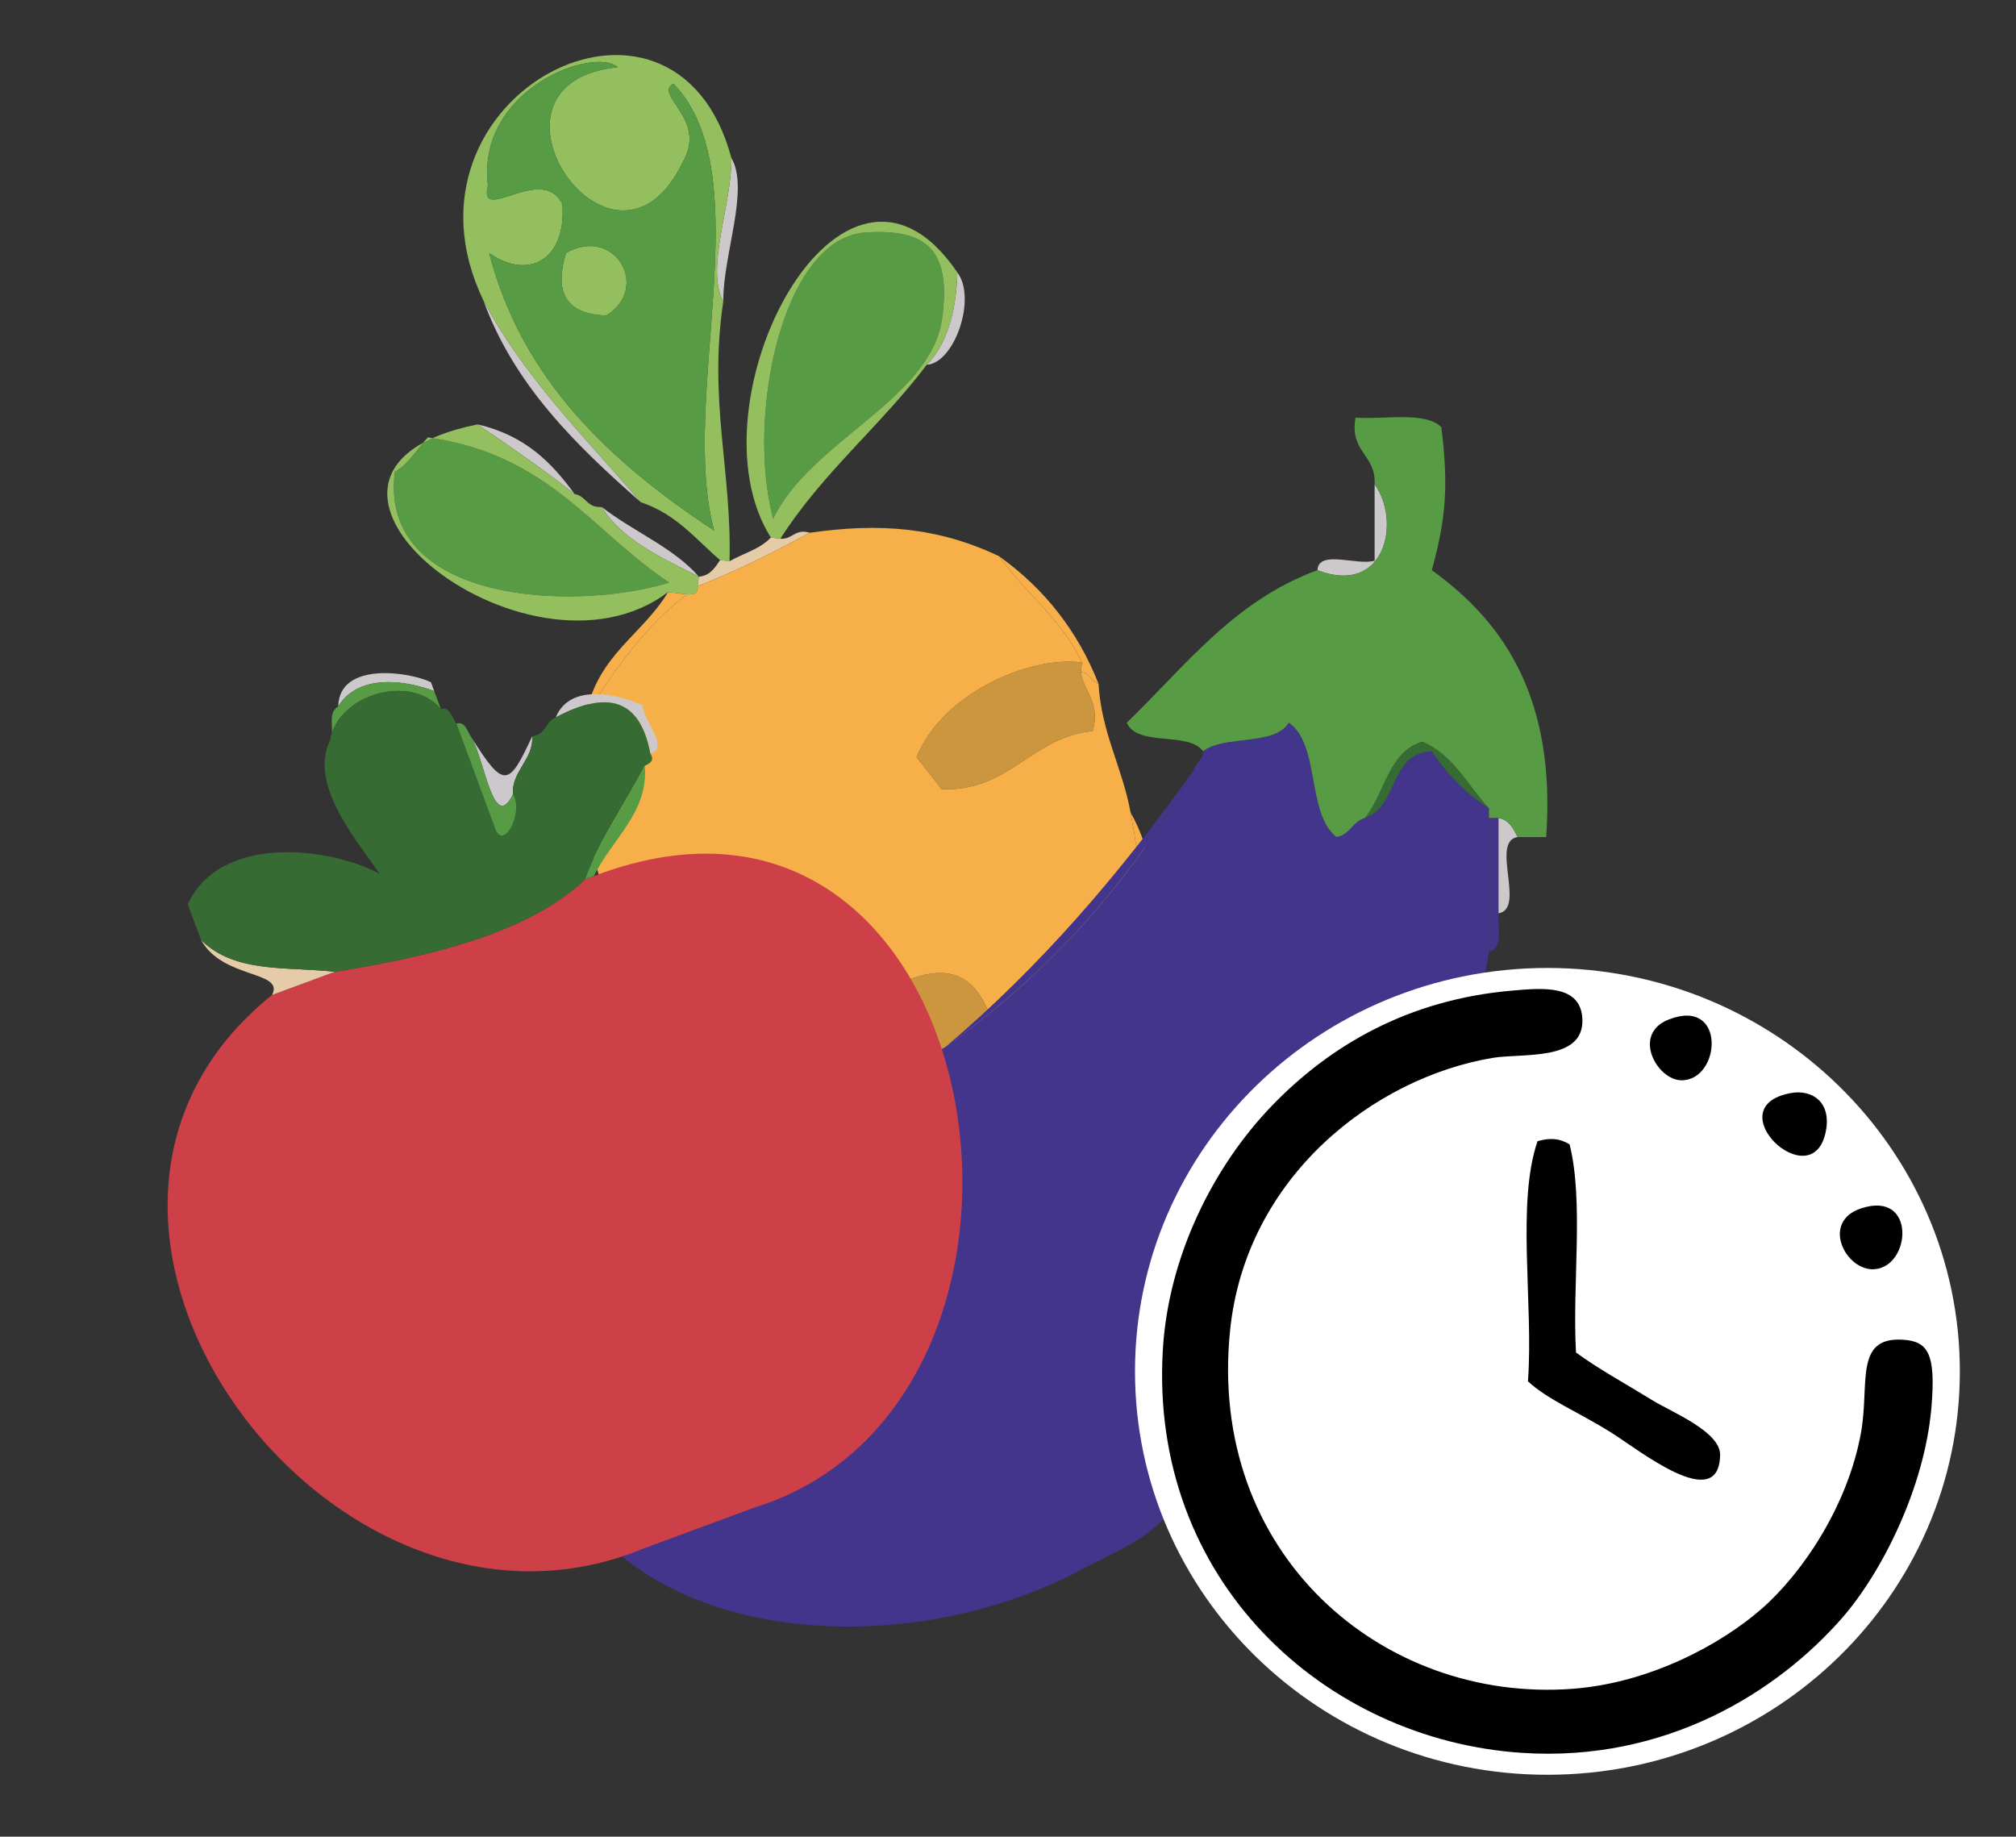 <?xml version="1.0" encoding="utf-8"?>
<!-- Generator: Adobe Illustrator 14.0.0, SVG Export Plug-In . SVG Version: 6.00 Build 43363)  -->
<!DOCTYPE svg PUBLIC "-//W3C//DTD SVG 1.1//EN" "http://www.w3.org/Graphics/SVG/1.1/DTD/svg11.dtd">
<svg version="1.1" xmlns="http://www.w3.org/2000/svg" xmlns:xlink="http://www.w3.org/1999/xlink" x="0px" y="0px" width="371px"
	 height="338px" viewBox="0 0 371 338" enable-background="new 0 0 371 338" xml:space="preserve">
<rect x="0" y="0" width="371" height="338" fill="#333333" stroke="none"/>
<g id="图层_2" display="none">
	
		<ellipse display="inline" fill-rule="evenodd" clip-rule="evenodd" fill="#B5B5B5" cx="126.25" cy="228.75" rx="155.25" ry="66.75"/>
	<g display="inline">
		<path fill-rule="evenodd" clip-rule="evenodd" fill="#FFFFFF" d="M28.1,308c25.982-8.534,24.37,27.32,27,53
			c3.03,29.579,5.388,56.101,9,89c1.529,13.924,6.714,37.066-3,40c-17.081,5.158-20.401-18.266-22-34
			c-3.463-34.078-6.159-65.617-10-101C27.603,341.216,21.313,313.093,28.1,308z"/>
		<path fill-rule="evenodd" clip-rule="evenodd" fill="#FFFFFF" d="M227.1,309c-1.016,48.915-8.668,100.963-14,152
			c-0.691,6.616-0.291,17.106-5,23c-4.41,5.519-13.84,9.359-20,4c-4.842-4.212-0.305-27.793,1-41c2.934-29.703,5.893-56.801,9-85
			C200.855,337.001,198.471,296.258,227.1,309z"/>
		<path fill-rule="evenodd" clip-rule="evenodd" fill="#FFFFFF" d="M137.1,323c3.611,42.534,2,93.667,2,143
			c0,15.426,2.213,35.353-12,36c-17.958,0.818-14-23.889-14-46c0.001-28.045,0-63.813,0-94c0.001-17.811-3.771-39.212,9-42
			C128.482,318.606,133.854,321.063,137.1,323z"/>
		<path fill-rule="evenodd" clip-rule="evenodd" d="M196.1,170c0.189-1.136,1.004-0.556,1,0c51.145,9.267,99.277,29.47,84,90
			c-2.594,10.274-11.84,14.098-15,24c-4.387,13.741-3.291,34.257-5,52c-3.389,35.161-7.32,67.915-11,103
			c-2.68,25.56-1.238,53.251-14,68c-35.639,41.184-167.5,41.972-211,8c-19.143-14.949-19.609-39.675-23-74
			c-3.594-36.386-7.008-68.639-11-105c-1.928-17.561-0.435-37.674-5-52c-2.853-8.953-12.423-14.376-15-25
			c-15.276-62.988,40.292-79.734,84-90c0.191,6.204-5.471,15.187-4,26c-16.962,6.903-56.718,12.587-57,36
			c-0.229,19.038,31.66,29.513,53,35c47.065,12.103,111.221,12.054,158,0c20.223-5.211,53-15.154,53-35
			c0-23.008-39.162-29.458-57-36C201.49,184.609,200.223,175.878,196.1,170z M29.1,355c3.841,35.383,6.537,66.922,10,101
			c1.599,15.734,4.919,39.158,22,34c9.714-2.934,4.529-26.076,3-40c-3.612-32.899-5.97-59.421-9-89c-2.63-25.68-1.018-61.534-27-53
			C21.313,313.093,27.603,341.216,29.1,355z M198.1,362c-3.107,28.199-6.066,55.297-9,85c-1.305,13.207-5.842,36.788-1,41
			c6.16,5.359,15.59,1.519,20-4c4.709-5.894,4.309-16.384,5-23c5.332-51.037,12.984-103.085,14-152
			C198.471,296.258,200.855,337.001,198.1,362z M122.099,320c-12.771,2.788-8.999,24.189-9,42c0,30.187,0.001,65.955,0,94
			c0,22.111-3.958,46.818,14,46c14.213-0.647,12-20.574,12-36c0-49.333,1.611-100.466-2-143
			C133.854,321.063,128.482,318.606,122.099,320z"/>
	</g>
	
		<ellipse display="inline" fill-rule="evenodd" clip-rule="evenodd" fill="#5B5B5B" cx="-600.896" cy="-141.181" rx="155.25" ry="66.75"/>
</g>
<g id="图层_1" display="none">
	<path display="inline" fill-rule="evenodd" clip-rule="evenodd" fill="#CDC8CC" d="M62.03,80.059
		c6.43,4.114,18.433,6.173,21.311,11.602C76.908,87.544,64.905,85.485,62.03,80.059z"/>
	<path display="inline" fill-rule="evenodd" clip-rule="evenodd" fill="#589B45" d="M110.18,118.254
		c-14.486-1.588-31.227,12.049-43.85,6.439c-11.081-4.922-11.324-10.536-5.641-18.599C69.003,94.293,98.276,105.465,110.18,118.254z
		"/>
	<path display="inline" fill-rule="evenodd" clip-rule="evenodd" fill="#94BF5F" d="M90.433,64.715
		c7.045,1.862,8.727,5.703,5.414,11.385C88.024,80.062,82.042,69.388,90.433,64.715z"/>
	<path display="inline" fill-rule="evenodd" clip-rule="evenodd" fill="#589B45" d="M128.661,109.004
		c-0.438-15.651-7.716-28.781,0.661-47.685c2.629-0.567,5.535-0.375,7.89-1.694C157.53,68.909,141.535,97.717,128.661,109.004z"/>
	<path display="inline" fill-rule="evenodd" clip-rule="evenodd" fill="#827552" d="M103.322,175.521
		c3.683-8.188,16.959-17.361,28.402-15.34c0.738,2.158,1.531,4.301,2.371,6.422c-5.626,10.031-15.589,8.314-21.866,16.58
		c-4.935-1.424-4.766-4.729-7.44-6.986C104.302,175.973,103.813,175.746,103.322,175.521z"/>
	<path display="inline" fill-rule="evenodd" clip-rule="evenodd" fill="#827552" d="M183.609,159.041
		c-11.091,5.112-20.059,15.969-32.685,16.919c-12.689-16.191,19.232-20.522,27.947-29.769
		C182.013,149.898,182.001,154.766,183.609,159.041z"/>
	<path display="inline" fill-rule="evenodd" clip-rule="evenodd" fill="#CD4048" d="M153.645,216.316
		c-1.133-2.018-3.038-3.744-6.652-4.847c0.203-1.293-0.44-2.269-2.256-2.817c4.781-4.619,9.822-8.551,16.343-8.458
		C172.085,205.893,161.015,216.418,153.645,216.316z"/>
	<path display="inline" fill-rule="evenodd" clip-rule="evenodd" fill="#E6CBA9" d="M169.206,228.819
		c5.373,2.479,10.751,4.96,16.123,7.437C182.154,237.739,170.138,232.197,169.206,228.819z"/>
	<path display="inline" fill-rule="evenodd" clip-rule="evenodd" fill="#CDC8CC" d="M58.323,122.781
		c6.192,3.591,11.514,4.826,16.012,3.83C71.64,130.462,60.292,127.89,58.323,122.781z"/>
	<path display="inline" fill-rule="evenodd" clip-rule="evenodd" fill="#E6CBA9" d="M104.903,179.805
		c-5.691-7.633-8.85-16.199-9.478-25.697c2.911,7.031,3.563,14.902,7.896,21.414c0.491,0.225,0.98,0.451,1.467,0.676
		C104.106,177.664,105.169,178.488,104.903,179.805z"/>
	<path display="inline" fill-rule="evenodd" clip-rule="evenodd" fill="#E6CBA9" d="M109.104,178.007
		c5.979,5.496,12.972,10.62,17.141,16.789C119.253,189.669,112.533,184.444,109.104,178.007z"/>
	<path display="inline" fill-rule="evenodd" clip-rule="evenodd" fill="#E6CBA9" d="M186.793,236.932
		c5.015-0.803,8.164-8.623,8.228-13.981c3.493,4.148-2.107,14.103-6.761,14.656C187.769,237.382,187.284,237.156,186.793,236.932z"
		/>
	<path display="inline" fill-rule="evenodd" clip-rule="evenodd" fill="#E6CBA9" d="M194.449,204.917
		c-4.088-12.685-5.035-26.529-8.473-39.45C191.366,177.672,192.555,191.422,194.449,204.917z"/>
	<path display="inline" fill-rule="evenodd" clip-rule="evenodd" fill="#E6CBA9" d="M198.127,181.91
		c-5.166-17.555-11.049-34.852-16.815-52.184C189.712,146.088,194.738,163.697,198.127,181.91z"/>
	<path display="inline" fill-rule="evenodd" clip-rule="evenodd" fill="#E6CBA9" d="M130.128,109.68
		c8.563,0.127,15.341-4.578,25.249-0.803c-9.333-0.017-18.446,0.566-26.602,3.732C129.228,111.631,129.677,110.656,130.128,109.68z"
		/>
	<path display="inline" fill-rule="evenodd" clip-rule="evenodd" fill="#CDC8CC" d="M124.371,87.475
		c-2.436-5.997-4.053-12.293-1.359-20.177C123.261,74.095,123.649,80.849,124.371,87.475z"/>
	<path display="inline" fill-rule="evenodd" clip-rule="evenodd" fill="#CDC8CC" d="M125.169,112.726
		c-1.93-6.184-0.637-13.554-1.359-20.179C126.751,98.356,125.784,105.604,125.169,112.726z"/>
	<path display="inline" fill-rule="evenodd" clip-rule="evenodd" fill="#CDC8CC" d="M119.64,97.735
		c-4.362-13.8-7.591-28.018-15.007-40.69C114.046,68.983,117.216,83.219,119.64,97.735z"/>
	<path display="inline" fill-rule="evenodd" clip-rule="evenodd" fill="#63855C" d="M62.03,80.059
		c-25.54-27.182,22.01-55.286,42.603-23.015c7.416,12.673,10.645,26.89,15.007,40.69c-1.477,6.221,0.437,11.189,1.247,16.57
		c-0.226,0.49-0.449,0.976-0.676,1.466c-13.189-7.707-21.15-17.338-36.87-24.11C80.463,86.232,68.46,84.173,62.03,80.059z
		 M59.091,55.597c16.267-21.108,34.866,20.818,7.783,17.807c-8.364-0.241-6.96-10.3-10.374-8.337
		c5.218,20.78,44.867,28.863,60.664,45.745c-0.575-21.278-4.664-41.262-19.858-57.145c0.533,7.792-5.635,11.88-13.529,6.204
		c-4.264-6.569,10.603-10.261,3.944-12.4C74.834,37.179,58.179,50.298,59.091,55.597z"/>
	<path display="inline" fill-rule="evenodd" clip-rule="evenodd" fill="#589B45" d="M87.721,47.471
		c6.659,2.139-8.208,5.831-3.944,12.4c7.894,5.677,14.062,1.588,13.529-6.204c15.194,15.883,19.283,35.867,19.858,57.145
		C101.368,93.93,61.718,85.847,56.5,65.067c3.414-1.963,2.009,8.096,10.374,8.337c27.083,3.011,8.484-38.915-7.783-17.807
		C58.179,50.298,74.834,37.179,87.721,47.471z M95.847,76.1c3.313-5.683,1.631-9.523-5.414-11.385
		C82.042,69.388,88.024,80.062,95.847,76.1z"/>
	<path display="inline" fill-rule="evenodd" clip-rule="evenodd" fill="#94BF5F" d="M58.323,122.781
		c-14.192-31.804,43.107-27.347,54.787-3.176c-0.226,0.487-0.45,0.976-0.677,1.467c-13.314,0.182-25.155,4.35-38.098,5.539
		C69.837,127.607,64.516,126.372,58.323,122.781z M60.689,106.095c-5.683,8.063-5.44,13.677,5.641,18.599
		c12.624,5.609,29.364-8.027,43.85-6.439C98.276,105.465,69.003,94.293,60.689,106.095z"/>
	<path display="inline" fill-rule="evenodd" clip-rule="evenodd" fill="#94BF5F" d="M123.011,67.298
		c27.848-29.679,35.272,31.511,7.117,42.382c-0.451,0.976-0.9,1.951-1.353,2.93c-0.496,0.857-1.021,1.635-2.142,0.791
		c-0.489-0.228-0.976-0.45-1.465-0.675c0.614-7.122,1.582-14.37-1.359-20.179c1.504-2.18-0.225-3.161,0.561-5.072
		C123.649,80.849,123.261,74.095,123.011,67.298z M137.211,59.625c-2.354,1.319-5.261,1.127-7.89,1.694
		c-8.377,18.904-1.099,32.033-0.661,47.685C141.535,97.717,157.53,68.909,137.211,59.625z"/>
	<path display="inline" fill-rule="evenodd" clip-rule="evenodd" fill="#E6CBA9" d="M108.943,124.792
		c0.676-2.555,2.546-1.885,3.49-3.721c0.227-0.491,0.451-0.979,0.677-1.467c2.642-0.525,4.729-2.558,7.102-3.834
		c0.227-0.49,0.45-0.976,0.676-1.466c1.602-0.047,3.214-0.081,4.282-1.579c0.489,0.225,0.976,0.447,1.465,0.675
		C120.93,117.723,114.953,121.302,108.943,124.792z"/>
	<path display="inline" fill-rule="evenodd" clip-rule="evenodd" fill="#AF987B" d="M95.425,154.107
		c1.302-11.53,5.964-20.323,13.518-29.315c6.01-3.49,11.987-7.069,17.691-11.392c1.121,0.844,1.646,0.066,2.142-0.791
		c8.155-3.166,17.269-3.749,26.602-3.732c14.694,4.723,18.497,13.455,25.935,20.849c5.766,17.332,11.649,34.629,16.815,52.184
		c-0.225,0.488-0.453,0.979-0.678,1.469c3.438,12.922,4.385,26.766,8.473,39.451c-2.09,6.854,0.982,11.801,0.572,18.033
		c-0.064,5.357-3.213,13.178-8.229,13.98c-0.486-0.225-0.975-0.451-1.463-0.676c-5.373-2.477-10.75-4.957-16.124-7.436
		c-3.318-4.855-13.131-7.318-15.562-12.504c7.37,0.102,18.44-10.424,7.435-16.121c-6.521-0.094-11.562,3.838-16.343,8.457
		c1.815,0.549,2.459,1.525,2.256,2.818c-8.394-5.012-11.843-11.85-20.747-16.674c-4.169-6.17-11.162-11.293-17.141-16.789
		c-5.737-5.186-8.877-11.326-15.675-16.115c0.267-1.316-0.797-2.141-0.114-3.607c2.675,2.258,2.506,5.563,7.44,6.986
		c6.277-8.266,16.24-6.549,21.866-16.58c-0.84-2.121-1.633-4.264-2.371-6.422c-11.443-2.021-24.72,7.152-28.402,15.34
		C98.988,169.01,98.336,161.139,95.425,154.107z M190.345,164.104c-8.715,9.246-40.637,13.578-27.947,29.77
		c12.626-0.951,21.594-11.807,32.684-16.92C193.475,172.678,193.486,167.811,190.345,164.104z"/>
	<path display="inline" fill-rule="evenodd" clip-rule="evenodd" fill="#969696" d="M220.805,134.197
		c3.634-2.817,12.087-0.822,14.526-4.841c5.372,3.771,2.95,15.341,8.071,19.367c2.304-0.387,2.722-2.661,4.838-3.23
		c5.629-1.899,4.1-10.961,11.302-11.296c2.543,3.906,5.771,7.137,9.685,9.686c0,0.54,0,1.077,0,1.61c0,7.532,0,15.064,0,22.597
		c-4.745,29.686-17.918,50.949-30.669,72.629c-7.667,6.324-14.658,13.32-20.98,20.98c-0.54,0-1.074,0-1.613,0
		c-4.795,4.348-12.159,6.135-16.139,11.305c-34.521,17.9-83.875,10.514-90.386-24.215c-8.801-46.955,39.124-47.463,67.786-64.557
		c17.24-12.354,31.374-27.813,41.968-46.805C219.497,136.12,220.811,135.82,220.805,134.197z"/>
	<path display="inline" fill-rule="evenodd" clip-rule="evenodd" fill="#969696" d="M269.227,145.493c0.537,0,1.074,0,1.611,0
		c0,5.384,0,10.763,0,16.14c-0.133,2.555,0.779,6.154-1.611,6.457C269.227,160.557,269.227,153.025,269.227,145.493z"/>
	<path display="inline" fill-rule="evenodd" clip-rule="evenodd" fill="#969696" d="M270.838,145.493
		c1.813,0.341,2.515,1.793,3.23,3.23c-4.662,0.716,1.432,12.195-3.23,12.91C270.838,156.256,270.838,150.876,270.838,145.493z"/>
	<path display="inline" fill-rule="evenodd" clip-rule="evenodd" fill="#CDC8CC" d="M249.856,89.005
		c4.529,6.215,1.805,18.969-9.682,14.528c0.202-3.567,6.848-0.689,9.682-1.616C249.856,97.616,249.856,93.309,249.856,89.005z"/>
	<path display="inline" fill-rule="evenodd" clip-rule="evenodd" fill="#969696" d="M193.744,266.264
		c5.779-7.131,12.234-13.585,19.364-19.364C207.329,254.029,200.872,260.484,193.744,266.264z"/>
	<path display="inline" fill-rule="evenodd" clip-rule="evenodd" fill="#63855C" d="M249.856,89.005
		c0.266-5.11-4.289-5.398-3.227-11.296c5.052,0.329,11.847-1.089,14.525,1.61c1.189,9.639,0.872,15.269-1.613,24.214
		c12.514,9.004,21.007,22.032,19.367,45.189c-1.61,0-3.228,0-4.841,0c-0.716-1.438-1.418-2.89-3.23-3.23c-0.537,0-1.074,0-1.611,0
		c0-0.533,0-1.07,0-1.61c-3.654-3.88-6.007-9.062-11.301-11.302c-5.763,1.772-6.308,8.762-9.686,12.912
		c-2.116,0.569-2.534,2.844-4.838,3.23c-5.121-4.026-2.699-15.597-8.071-19.367c-2.439,4.019-10.893,2.023-14.526,4.841
		c-2.488-3.429-11.151-0.684-12.913-4.841c9.861-9.509,18.101-20.635,32.283-25.822C251.661,107.974,254.386,95.22,249.856,89.005z"
		/>
	<path display="inline" fill-rule="evenodd" clip-rule="evenodd" fill="#366B34" d="M248.24,145.493
		c3.378-4.15,3.923-11.14,9.686-12.912c5.294,2.24,7.646,7.422,11.301,11.302c-3.914-2.549-7.142-5.779-9.685-9.686
		C252.34,134.532,253.869,143.593,248.24,145.493z"/>
	<path display="inline" fill-rule="evenodd" clip-rule="evenodd" fill="#969696" d="M192.128,266.264
		c6.322-7.661,13.313-14.656,20.98-20.981c0,0.537,0,1.077,0,1.617c-7.13,5.779-13.585,12.233-19.364,19.364
		C193.205,266.264,192.665,266.264,192.128,266.264z"/>
	<path display="inline" fill-rule="evenodd" clip-rule="evenodd" fill="#969696" d="M174.376,277.568
		c3.979-5.171,11.344-6.957,16.139-11.305C187.116,272.011,180.258,274.303,174.376,277.568z"/>
	<path display="inline" fill-rule="evenodd" clip-rule="evenodd" fill="#B597B1" d="M177.226,184.232
		c16.021-13.576,29.693-29.486,41.968-46.805C208.6,156.42,194.466,171.879,177.226,184.232z"/>
	<path display="inline" fill-rule="evenodd" clip-rule="evenodd" fill="#8D2D38" d="M17.26,184.332
		c3.532-1.305,7.063-2.606,10.598-3.911c13.7-2.212,32.317-5.973,42.391-15.664c0.507-0.188,1.01-0.372,1.517-0.56
		c67.631-25.84,85.532,88.354,27.432,106.864c-6.559,2.426-13.119,4.851-19.682,7.272C26.5,299.471-29.973,222.209,17.26,184.332z"
		/>
	<path display="inline" fill-rule="evenodd" clip-rule="evenodd" fill="#B597B1" d="M119.657,266.751
		c-2.175,3.664-15.649,8.644-19.682,7.272C106.538,271.602,113.099,269.177,119.657,266.751z"/>
	<path display="inline" fill-rule="evenodd" clip-rule="evenodd" fill="#E6CBA9" d="M25.676,170.709
		c5.738,5.728,14.691,4.478,22.643,5.401c-3.535,1.305-7.065,2.606-10.598,3.911C39.818,175.859,29.388,177.406,25.676,170.709z"/>
	<path display="inline" fill-rule="evenodd" clip-rule="evenodd" fill="#CDC8CC" d="M113.241,157.064
		c-1.813-9.707-7.706-10.543-16.022-6.121c2.573-6.296,11.598-3.52,14.741-2.007C111.944,151.446,116.622,156.107,113.241,157.064z"
		/>
	<path display="inline" fill-rule="evenodd" clip-rule="evenodd" fill="#CDC8CC" d="M71.554,136.55
		c5.478,8.732,6.28,8.106,10.206-0.326c0.274,3.897-3.535,5.912-3.258,9.813C75.271,152.73,73.713,140.387,71.554,136.55z"/>
	<path display="inline" fill-rule="evenodd" clip-rule="evenodd" fill="#CDC8CC" d="M44.713,132.896
		c-4.102-1.616-12.641-3.302-16.258,2.563c0.147-7.649,12.136-5.831,15.698-4.076C44.34,131.889,44.526,132.394,44.713,132.896z"/>
	<path display="inline" fill-rule="evenodd" clip-rule="evenodd" fill="#589B45" d="M28.456,135.459
		c3.617-5.865,12.156-4.18,16.258-2.563c0.374,1.011,0.747,2.024,1.117,3.028c-5.034-6.013-17.312-2.604-18.725,5.199
		C27.953,139.417,26.472,136.637,28.456,135.459z"/>
	<path display="inline" fill-rule="evenodd" clip-rule="evenodd" fill="#366B34" d="M58.042,150.347
		c-0.277-3.9,3.532-5.915,3.258-9.813c2.603-0.479,2.077-2.39,3.985-3.192c8.316-4.423,14.21-3.586,16.022,6.12
		c0.758,1.191-0.062,1.647-0.952,2.075c-3.285,6.44-7.645,12.393-10.106,19.22c-10.073,9.691-28.69,13.452-42.391,15.664
		c-7.952-0.924-16.905,0.326-22.643-5.401c-0.746-2.023-1.491-4.036-2.237-6.06c5.477-11.821,23.742-9.777,32.515-5.13
		c-4.177-5.961-12.072-15.271-8.387-22.707c1.413-7.803,13.69-11.212,18.725-5.199c1.488-0.502,1.861,1.418,2.633,2.472
		c2.239,6.056,4.475,12.109,6.71,18.166C56.827,159.59,59.847,153.028,58.042,150.347z"/>
	<path display="inline" fill-rule="evenodd" clip-rule="evenodd" fill="#589B45" d="M102.182,178.359
		c2.462-6.828,6.821-12.779,10.106-19.221c0.716,7.869-5.644,12.482-8.59,18.66C103.192,177.986,102.689,178.172,102.182,178.359z"
		/>
	<path display="inline" fill-rule="evenodd" clip-rule="evenodd" fill="#589B45" d="M71.554,136.55
		c2.159,3.837,3.717,16.181,6.948,9.486c1.806,2.682-1.215,9.243-2.868,6.215c-2.235-6.057-4.471-12.11-6.71-18.166
		C70.414,133.582,70.784,135.502,71.554,136.55z"/>
	<path display="inline" fill-rule="evenodd" clip-rule="evenodd" fill="#CDC8CC" d="M-665.115-289.872
		c6.43,4.114,18.433,6.173,21.311,11.602C-650.237-282.387-662.24-284.446-665.115-289.872z"/>
	<path display="inline" fill-rule="evenodd" clip-rule="evenodd" fill="#589B45" d="M-616.965-251.677
		c-14.486-1.588-31.227,12.049-43.85,6.439c-11.081-4.922-11.324-10.536-5.641-18.599
		C-658.143-275.638-628.87-264.466-616.965-251.677z"/>
	<path display="inline" fill-rule="evenodd" clip-rule="evenodd" fill="#94BF5F" d="M-636.712-305.216
		c7.045,1.862,8.727,5.703,5.414,11.385C-639.122-289.869-645.103-300.543-636.712-305.216z"/>
	<path display="inline" fill-rule="evenodd" clip-rule="evenodd" fill="#589B45" d="M-598.485-260.927
		c-0.438-15.651-7.716-28.781,0.661-47.685c2.629-0.567,5.535-0.375,7.89-1.694C-569.616-301.022-585.611-272.214-598.485-260.927z"
		/>
	<path display="inline" fill-rule="evenodd" clip-rule="evenodd" fill="#827552" d="M-623.824-194.41
		c3.683-8.188,16.959-17.361,28.402-15.34c0.738,2.158,1.531,4.301,2.371,6.422c-5.626,10.031-15.589,8.314-21.866,16.58
		c-4.935-1.424-4.766-4.729-7.44-6.986C-622.843-193.958-623.333-194.185-623.824-194.41z"/>
	<path display="inline" fill-rule="evenodd" clip-rule="evenodd" fill="#827552" d="M-543.536-210.89
		c-11.091,5.112-20.059,15.969-32.685,16.919c-12.689-16.191,19.232-20.522,27.947-29.769
		C-545.133-220.033-545.145-215.166-543.536-210.89z"/>
	<path display="inline" fill-rule="evenodd" clip-rule="evenodd" fill="#CD4048" d="M-573.501-153.615
		c-1.133-2.018-3.038-3.744-6.652-4.847c0.203-1.293-0.44-2.269-2.256-2.817c4.781-4.619,9.822-8.551,16.343-8.458
		C-555.061-164.039-566.131-153.513-573.501-153.615z"/>
	<path display="inline" fill-rule="evenodd" clip-rule="evenodd" fill="#E6CBA9" d="M-557.939-141.112
		c5.373,2.479,10.751,4.96,16.123,7.437C-544.991-132.192-557.008-137.734-557.939-141.112z"/>
	<path display="inline" fill-rule="evenodd" clip-rule="evenodd" fill="#CDC8CC" d="M-668.822-247.15
		c6.192,3.591,11.514,4.826,16.012,3.83C-655.505-239.469-666.853-242.041-668.822-247.15z"/>
	<path display="inline" fill-rule="evenodd" clip-rule="evenodd" fill="#E6CBA9" d="M-622.243-190.126
		c-5.691-7.633-8.85-16.199-9.478-25.697c2.911,7.031,3.563,14.902,7.896,21.414c0.491,0.225,0.98,0.451,1.467,0.676
		C-623.04-192.267-621.976-191.443-622.243-190.126z"/>
	<path display="inline" fill-rule="evenodd" clip-rule="evenodd" fill="#E6CBA9" d="M-618.041-191.924
		c5.979,5.496,12.972,10.62,17.141,16.789C-607.893-180.262-614.612-185.487-618.041-191.924z"/>
	<path display="inline" fill-rule="evenodd" clip-rule="evenodd" fill="#E6CBA9" d="M-540.353-133
		c5.015-0.803,8.164-8.623,8.228-13.981c3.493,4.148-2.107,14.103-6.761,14.656C-539.377-132.549-539.861-132.775-540.353-133z"/>
	<path display="inline" fill-rule="evenodd" clip-rule="evenodd" fill="#E6CBA9" d="M-532.696-165.014
		c-4.088-12.685-5.035-26.529-8.473-39.45C-535.779-192.259-534.591-178.509-532.696-165.014z"/>
	<path display="inline" fill-rule="evenodd" clip-rule="evenodd" fill="#E6CBA9" d="M-529.019-188.021
		c-5.166-17.555-11.049-34.852-16.815-52.184C-537.433-223.843-532.407-206.234-529.019-188.021z"/>
	<path display="inline" fill-rule="evenodd" clip-rule="evenodd" fill="#E6CBA9" d="M-597.017-260.251
		c8.563,0.127,15.341-4.578,25.249-0.803c-9.333-0.017-18.446,0.566-26.602,3.732C-597.917-258.3-597.468-259.275-597.017-260.251z"
		/>
	<path display="inline" fill-rule="evenodd" clip-rule="evenodd" fill="#CDC8CC" d="M-602.775-282.456
		c-2.436-5.997-4.053-12.293-1.359-20.177C-603.884-295.836-603.497-289.083-602.775-282.456z"/>
	<path display="inline" fill-rule="evenodd" clip-rule="evenodd" fill="#CDC8CC" d="M-601.976-257.205
		c-1.93-6.184-0.637-13.554-1.359-20.179C-600.394-271.575-601.362-264.327-601.976-257.205z"/>
	<path display="inline" fill-rule="evenodd" clip-rule="evenodd" fill="#CDC8CC" d="M-607.505-272.196
		c-4.362-13.8-7.591-28.018-15.007-40.69C-613.099-300.948-609.929-286.712-607.505-272.196z"/>
	<path display="inline" fill-rule="evenodd" clip-rule="evenodd" fill="#63855C" d="M-665.115-289.872
		c-25.54-27.182,22.01-55.286,42.603-23.015c7.416,12.673,10.645,26.89,15.007,40.69c-1.477,6.221,0.437,11.189,1.247,16.57
		c-0.226,0.49-0.449,0.976-0.676,1.466c-13.189-7.707-21.15-17.338-36.87-24.11C-646.682-283.699-658.685-285.758-665.115-289.872z
		 M-668.054-314.334c16.267-21.108,34.866,20.818,7.783,17.807c-8.364-0.241-6.96-10.3-10.374-8.337
		c5.218,20.78,44.867,28.863,60.664,45.745c-0.575-21.278-4.664-41.262-19.858-57.145c0.533,7.792-5.635,11.88-13.529,6.204
		c-4.264-6.569,10.603-10.261,3.944-12.4C-652.311-332.752-668.966-319.633-668.054-314.334z"/>
	<path display="inline" fill-rule="evenodd" clip-rule="evenodd" fill="#589B45" d="M-639.424-322.46
		c6.659,2.139-8.208,5.831-3.944,12.4c7.894,5.677,14.062,1.588,13.529-6.204c15.194,15.883,19.283,35.867,19.858,57.145
		c-15.797-16.882-55.446-24.965-60.664-45.745c3.414-1.963,2.009,8.096,10.374,8.337c27.083,3.011,8.484-38.915-7.783-17.807
		C-668.966-319.633-652.311-332.752-639.424-322.46z M-631.298-293.831c3.313-5.683,1.631-9.523-5.414-11.385
		C-645.103-300.543-639.122-289.869-631.298-293.831z"/>
	<path display="inline" fill-rule="evenodd" clip-rule="evenodd" fill="#94BF5F" d="M-668.822-247.15
		c-14.192-31.804,43.107-27.347,54.787-3.176c-0.226,0.487-0.45,0.976-0.677,1.467c-13.314,0.182-25.155,4.35-38.098,5.539
		C-657.308-242.324-662.63-243.56-668.822-247.15z M-666.457-263.836c-5.683,8.063-5.44,13.677,5.641,18.599
		c12.624,5.609,29.364-8.027,43.85-6.439C-628.87-264.466-658.143-275.638-666.457-263.836z"/>
	<path display="inline" fill-rule="evenodd" clip-rule="evenodd" fill="#94BF5F" d="M-604.134-302.633
		c27.848-29.679,35.272,31.511,7.117,42.382c-0.451,0.976-0.9,1.951-1.353,2.93c-0.496,0.857-1.021,1.635-2.142,0.791
		c-0.489-0.228-0.976-0.45-1.465-0.675c0.614-7.122,1.582-14.37-1.359-20.179c1.504-2.18-0.225-3.161,0.561-5.072
		C-603.497-289.083-603.884-295.836-604.134-302.633z M-589.934-310.306c-2.354,1.319-5.261,1.127-7.89,1.694
		c-8.377,18.904-1.099,32.033-0.661,47.685C-585.611-272.214-569.616-301.022-589.934-310.306z"/>
	<path display="inline" fill-rule="evenodd" clip-rule="evenodd" fill="#E6CBA9" d="M-618.203-245.139
		c0.676-2.555,2.546-1.885,3.49-3.721c0.227-0.491,0.451-0.979,0.677-1.467c2.642-0.525,4.729-2.558,7.102-3.834
		c0.227-0.49,0.45-0.976,0.676-1.466c1.602-0.047,3.214-0.081,4.282-1.579c0.489,0.225,0.976,0.447,1.465,0.675
		C-606.215-252.208-612.193-248.629-618.203-245.139z"/>
	<path display="inline" fill-rule="evenodd" clip-rule="evenodd" fill="#AF987B" d="M-631.72-215.824
		c1.302-11.53,5.964-20.323,13.518-29.315c6.01-3.49,11.987-7.069,17.691-11.392c1.121,0.844,1.646,0.066,2.142-0.791
		c8.155-3.166,17.269-3.749,26.602-3.732c14.694,4.723,18.497,13.455,25.935,20.849c5.766,17.332,11.649,34.629,16.815,52.184
		c-0.225,0.488-0.453,0.979-0.678,1.469c3.438,12.922,4.385,26.766,8.473,39.451c-2.09,6.854,0.982,11.801,0.572,18.033
		c-0.064,5.357-3.213,13.178-8.229,13.98c-0.486-0.225-0.975-0.451-1.463-0.676c-5.373-2.477-10.75-4.957-16.124-7.436
		c-3.318-4.855-13.131-7.318-15.562-12.504c7.37,0.102,18.44-10.424,7.435-16.121c-6.521-0.094-11.562,3.838-16.343,8.457
		c1.815,0.549,2.459,1.525,2.256,2.818c-8.394-5.012-11.843-11.85-20.747-16.674c-4.169-6.17-11.162-11.293-17.141-16.789
		c-5.737-5.186-8.877-11.326-15.675-16.115c0.267-1.316-0.797-2.141-0.114-3.607c2.675,2.258,2.506,5.563,7.44,6.986
		c6.277-8.266,16.24-6.549,21.866-16.58c-0.84-2.121-1.633-4.264-2.371-6.422c-11.443-2.021-24.72,7.152-28.402,15.34
		C-628.158-200.921-628.809-208.792-631.72-215.824z M-536.8-205.828c-8.715,9.246-40.637,13.578-27.947,29.77
		c12.626-0.951,21.594-11.807,32.684-16.92C-533.671-197.253-533.659-202.121-536.8-205.828z"/>
	<path display="inline" fill-rule="evenodd" clip-rule="evenodd" fill="#969696" d="M-457.919-224.438c0.537,0,1.074,0,1.611,0
		c0,5.384,0,10.763,0,16.14c-0.133,2.555,0.779,6.154-1.611,6.457C-457.919-209.375-457.919-216.906-457.919-224.438z"/>
	<path display="inline" fill-rule="evenodd" clip-rule="evenodd" fill="#969696" d="M-456.308-224.438
		c1.813,0.341,2.515,1.793,3.23,3.23c-4.662,0.716,1.432,12.195-3.23,12.91C-456.308-213.675-456.308-219.055-456.308-224.438z"/>
	<path display="inline" fill-rule="evenodd" clip-rule="evenodd" fill="#CDC8CC" d="M-477.289-280.926
		c4.529,6.215,1.805,18.969-9.682,14.528c0.202-3.567,6.848-0.689,9.682-1.616C-477.289-272.315-477.289-276.622-477.289-280.926z"
		/>
	<path display="inline" fill-rule="evenodd" clip-rule="evenodd" fill="#969696" d="M-533.401-103.667
		c5.779-7.131,12.234-13.585,19.364-19.364C-519.816-115.902-526.273-109.447-533.401-103.667z"/>
	<path display="inline" fill-rule="evenodd" clip-rule="evenodd" fill="#63855C" d="M-477.289-280.926
		c0.266-5.11-4.289-5.398-3.227-11.296c5.052,0.329,11.847-1.089,14.525,1.61c1.189,9.639,0.872,15.269-1.613,24.214
		c12.514,9.004,21.007,22.032,19.367,45.189c-1.61,0-3.228,0-4.841,0c-0.716-1.438-1.418-2.89-3.23-3.23c-0.537,0-1.074,0-1.611,0
		c0-0.533,0-1.07,0-1.61c-3.654-3.88-6.007-9.062-11.301-11.302c-5.763,1.772-6.308,8.762-9.686,12.912
		c-2.116,0.569-2.534,2.844-4.838,3.23c-5.121-4.026-2.699-15.597-8.071-19.367c-2.439,4.019-10.893,2.023-14.526,4.841
		c-2.488-3.429-11.151-0.684-12.913-4.841c9.861-9.509,18.101-20.635,32.283-25.822
		C-475.484-261.957-472.76-274.711-477.289-280.926z"/>
	<path display="inline" fill-rule="evenodd" clip-rule="evenodd" fill="#366B34" d="M-478.905-224.438
		c3.378-4.15,3.923-11.14,9.686-12.912c5.294,2.24,7.646,7.422,11.301,11.302c-3.914-2.549-7.142-5.779-9.685-9.686
		C-474.806-235.399-473.276-226.338-478.905-224.438z"/>
	<path display="inline" fill-rule="evenodd" clip-rule="evenodd" fill="#969696" d="M-535.018-103.667
		c6.322-7.661,13.313-14.656,20.98-20.981c0,0.537,0,1.077,0,1.617c-7.13,5.779-13.585,12.233-19.364,19.364
		C-533.94-103.667-534.48-103.667-535.018-103.667z"/>
	<path display="inline" fill-rule="evenodd" clip-rule="evenodd" fill="#969696" d="M-552.77-92.363
		c3.979-5.171,11.344-6.957,16.139-11.305C-540.029-97.92-546.888-95.628-552.77-92.363z"/>
	<path display="inline" fill-rule="evenodd" clip-rule="evenodd" fill="#B597B1" d="M-549.92-185.699
		c16.021-13.576,29.693-29.486,41.968-46.805C-518.546-213.511-532.68-198.052-549.92-185.699z"/>
	<path display="inline" fill="none" d="M-612.203-107.551c-4.442,3.756-9.673,6.747-15.746,8.682
		c-2.241,0.829-4.482,1.656-6.724,2.484c11.992,1.091,24.315,1.588,36.609,1.492C-603.818-98.071-608.675-102.288-612.203-107.551z"
		/>
	<path display="inline" fill="none" d="M-727.516-152.309c-3.38,3.699-5.466,8.084-5.53,13.378
		c-0.105,8.711,6.523,15.625,15.78,21.093C-724.185-128.339-728.107-140.476-727.516-152.309z"/>
	<path display="inline" fill="none" d="M-509.568-108.232c-0.54,0-1.074,0-1.613,0c-0.856,0.776-1.796,1.469-2.782,2.115
		c19.821-5.666,44.917-15.449,44.917-32.814c0-5.554-2.287-10.141-6-14c-4.294,8.127-8.942,15.898-13.542,23.719
		C-496.255-122.888-503.246-115.892-509.568-108.232z"/>
	<path display="inline" d="M-464.829-175.518c-2.938,7.996-6.437,15.433-10.217,22.587c3.713,3.859,6,8.446,6,14
		c0,17.365-25.096,27.148-44.917,32.814c-4.537,2.976-10.088,4.942-13.357,9.189c-22.622,11.73-51.613,12.601-70.743,2.034
		c-12.293,0.096-24.617-0.401-36.609-1.492c-4.319,1.597-8.637,3.193-12.958,4.788c-27.067,10.791-55.028-4.071-69.636-26.241
		c-9.256-5.468-15.885-12.382-15.78-21.093c0.064-5.294,2.15-9.679,5.53-13.378c0.605-12.117,5.935-23.911,17.631-33.29
		c3.532-1.305,7.063-2.606,10.598-3.911c8.057-1.301,17.806-3.149,26.526-6.412c0.459-1.824,0.762-3.5,0.716-5.009
		c-43.708,10.266-99.276,27.012-84,90c2.577,10.624,12.147,16.047,15,25c4.565,14.326,3.072,34.439,5,52
		c3.992,36.361,7.406,68.614,11,105c3.391,34.325,3.857,59.051,23,74c43.5,33.972,175.361,33.183,211-8
		c12.762-14.749,11.32-42.44,14-68c3.68-35.085,7.611-67.839,11-103c1.709-17.743,0.613-38.259,5-52c3.16-9.902,12.406-13.726,15-24
		C-438.151-141.211-447.191-161.721-464.829-175.518z"/>
	<path display="inline" fill="#969696" d="M-612.203-107.551c3.528,5.264,8.385,9.48,14.14,12.658
		c26.803-0.207,53.436-3.22,76.018-9.038c2.527-0.651,5.251-1.377,8.083-2.186c0.986-0.646,1.926-1.339,2.782-2.115
		c0.539,0,1.073,0,1.613,0c6.322-7.66,13.313-14.656,20.98-20.98c4.6-7.82,9.248-15.592,13.542-23.719
		c-11.669-12.125-37.468-17.037-51-22c0.391-10.391-0.877-19.122-5-25c0.189-1.136,1.004-0.556,1,0
		c24.714,4.478,48.724,11.511,65.217,24.413c2.977-8.102,5.384-16.772,6.91-26.323c0-7.533,0-15.065,0-22.597c0-0.533,0-1.07,0-1.61
		c-3.914-2.549-7.142-5.779-9.685-9.686c-7.202,0.335-5.673,9.396-11.302,11.296c-2.116,0.569-2.534,2.844-4.838,3.23
		c-5.121-4.026-2.699-15.597-8.071-19.367c-2.439,4.019-10.893,2.023-14.526,4.841c0.006,1.623-1.308,1.923-1.611,3.23
		c-10.594,18.993-24.728,34.452-41.968,46.805c-13.115,7.822-30.262,12.173-44.163,19.088
		C-590.429-145.306-595.987-121.263-612.203-107.551z"/>
	<path display="inline" d="M-598.063-94.893c19.13,10.566,48.121,9.696,70.743-2.034c3.269-4.247,8.82-6.214,13.357-9.189
		c-2.832,0.809-5.555,1.534-8.083,2.186C-544.628-98.113-571.26-95.1-598.063-94.893z"/>
	<path display="inline" fill="#969696" d="M-531.046-199.931c4.123,5.878,5.391,14.609,5,25c13.532,4.963,39.331,9.875,51,22
		c3.78-7.154,7.279-14.591,10.217-22.587c-16.493-12.902-40.502-19.936-65.217-24.413
		C-530.042-200.487-530.856-201.067-531.046-199.931z"/>
	<path display="inline" fill="#8D2D38" d="M-676.046-174.931c-13.127,5.343-39.901,9.957-51.47,22.622
		c-0.591,11.833,3.331,23.97,10.25,34.471c10.974,6.482,25.645,10.931,37.22,13.907c13.924,3.581,29.35,6.089,45.374,7.546
		c2.241-0.828,4.483-1.655,6.724-2.484c6.073-1.935,11.303-4.926,15.746-8.682c-2.642-3.94-4.542-8.466-5.503-13.591
		c-4.773-25.469,7.145-37.271,23.623-45.469c-4.922-28.695-26.54-52.403-61.297-39.123c-0.507,0.188-1.01,0.372-1.517,0.56
		c-4.149,3.992-9.757,6.966-15.865,9.252C-674.19-190.248-677.159-183.115-676.046-174.931z"/>
	<path display="inline" d="M-717.266-117.838c14.608,22.17,42.568,37.032,69.636,26.241c4.321-1.595,8.639-3.191,12.958-4.788
		c-16.024-1.457-31.449-3.965-45.374-7.546C-691.622-106.908-706.292-111.356-717.266-117.838z"/>
	<path display="inline" fill="#8D2D38" d="M-709.885-185.599c-11.696,9.379-17.025,21.173-17.631,33.29
		c11.569-12.665,38.343-17.279,51.47-22.622c-1.113-8.184,1.855-15.316,3.284-20.991c-8.72,3.263-18.469,5.111-26.526,6.412
		C-702.823-188.206-706.353-186.904-709.885-185.599z"/>
	<path display="inline" fill="#8D2D38" d="M-617.706-121.142c0.961,5.125,2.861,9.65,5.503,13.591
		c16.216-13.712,21.774-37.755,18.12-59.06C-610.562-158.414-622.479-146.611-617.706-121.142z"/>
	<path display="inline" fill-rule="evenodd" clip-rule="evenodd" fill="#E6CBA9" d="M-701.47-199.222
		c5.738,5.728,14.691,4.478,22.643,5.401c-3.535,1.305-7.065,2.606-10.598,3.911C-687.327-194.072-697.757-192.525-701.47-199.222z"
		/>
	<path display="inline" fill-rule="evenodd" clip-rule="evenodd" fill="#CDC8CC" d="M-613.905-212.867
		c-1.813-9.707-7.706-10.543-16.022-6.121c2.573-6.296,11.598-3.52,14.741-2.007C-615.202-218.485-610.524-213.824-613.905-212.867z
		"/>
	<path display="inline" fill-rule="evenodd" clip-rule="evenodd" fill="#CDC8CC" d="M-655.592-233.381
		c5.478,8.732,6.28,8.106,10.206-0.326c0.274,3.897-3.535,5.912-3.258,9.813C-651.875-217.201-653.433-229.544-655.592-233.381z"/>
	<path display="inline" fill-rule="evenodd" clip-rule="evenodd" fill="#CDC8CC" d="M-682.432-237.036
		c-4.102-1.616-12.641-3.302-16.258,2.563c0.147-7.649,12.136-5.831,15.698-4.076C-682.806-238.042-682.62-237.538-682.432-237.036z
		"/>
	<path display="inline" fill-rule="evenodd" clip-rule="evenodd" fill="#589B45" d="M-698.69-234.472
		c3.617-5.865,12.156-4.18,16.258-2.563c0.374,1.011,0.747,2.024,1.117,3.028c-5.034-6.013-17.312-2.604-18.725,5.199
		C-699.192-230.514-700.673-233.294-698.69-234.472z"/>
	<path display="inline" fill-rule="evenodd" clip-rule="evenodd" fill="#366B34" d="M-669.104-219.584
		c-0.277-3.9,3.532-5.915,3.258-9.813c2.603-0.479,2.077-2.39,3.985-3.192c8.316-4.423,14.21-3.586,16.022,6.12
		c0.758,1.191-0.062,1.647-0.952,2.075c-3.285,6.44-7.645,12.393-10.106,19.22c-10.073,9.691-28.69,13.452-42.391,15.664
		c-7.952-0.924-16.905,0.326-22.643-5.401c-0.746-2.023-1.491-4.036-2.237-6.06c5.477-11.821,23.742-9.777,32.515-5.13
		c-4.177-5.961-12.072-15.271-8.387-22.707c1.413-7.803,13.69-11.212,18.725-5.199c1.488-0.502,1.861,1.418,2.633,2.472
		c2.239,6.056,4.475,12.109,6.71,18.166C-670.319-210.341-667.298-216.903-669.104-219.584z"/>
	<path display="inline" fill-rule="evenodd" clip-rule="evenodd" fill="#589B45" d="M-624.963-191.572
		c2.462-6.828,6.821-12.779,10.106-19.221c0.716,7.869-5.644,12.482-8.59,18.66C-623.954-191.945-624.457-191.759-624.963-191.572z"
		/>
	<path display="inline" fill-rule="evenodd" clip-rule="evenodd" fill="#589B45" d="M-655.592-233.381
		c2.159,3.837,3.717,16.181,6.948,9.486c1.806,2.682-1.215,9.243-2.868,6.215c-2.235-6.057-4.471-12.11-6.71-18.166
		C-656.732-236.349-656.361-234.429-655.592-233.381z"/>
	<g display="inline">
		<path fill-rule="evenodd" clip-rule="evenodd" fill="#FFFFFF" d="M-551.112,10.312c-3.854-10.189-12.458-15.63-23.914-18.22
			c-3.082-1.891-13.999-1.891-17.082,0c-1.518,0-3.036,0-4.555,0c-0.918-12.447-14.56-24.048-25.052-19.359
			c8.241,5.045,19.393,7.179,20.498,19.359c-1.139,0-2.277,0-3.416,0c-3.082-1.891-13.999-1.891-17.082,0
			c-11.454,2.59-20.058,8.031-23.914,18.22c31.62-1.313,29.044,45.977,2.277,47.828c6.958,8.605,13.279,17.847,26.191,20.498
			c9.88,1.896,27.699,1.896,37.578,0c12.904-3.038,20.196-11.689,26.191-21.637C-581.63,56.664-581.604,8.223-551.112,10.312z
			 M-618.297-4.492c3.796,0,7.591,0,11.388,0c4.791,2.849,12.29,2.849,17.08,0c3.797,0,7.593,0,11.388,0
			c5.146,0.928,8.855,3.293,13.666,4.556c4.355,4.689-7.37,0.203-7.972,3.415c-6.438-0.746-6.27,5.117-11.387,5.694
			c-5.26-10.412-24.515-6.962-30.746,0c-1.964-2.969-4.097-5.772-9.11-5.694c-0.848-2.567-6.387-0.445-9.11-1.138
			c0.216-0.922,1.143-1.136,1.139-2.277C-627.151-1.199-623.442-3.563-618.297-4.492z M-581.858,75.221c-11.007,0-22.015,0-33.023,0
			c-4.223-0.71-6.668-3.202-10.249-4.555c-0.451-1.578-6.465-3.227-3.416-4.555c2.359-0.677,7.48,1.408,7.971-1.139
			c2.417,2.147,5.724-5.543,7.972-5.694c3.982-0.268,7.598,8.805,18.219,6.833c8.193-1.521,9.913-10.018,18.22-1.139
			c5.717,1.697,12.413,1.212,4.555,5.693C-575.19,72.019-577.634,74.511-581.858,75.221z M-563.638,60.417
			c-4.02,1.993-9.372,0.897-13.665,0c-3.464-8.75-10.695-6.755-14.804,0c-2.332,1.763-10.194,1.763-12.525,0
			c-4.087-1.227-3.338-7.291-9.11-6.833c-1.754,2.421-4.11,4.24-5.693,6.833c-4.293,0.897-9.646,1.993-13.665,0
			c19.69-8.861,20.098-44.818,0-53.521c10.658-1.548,14.413,3.808,18.22,9.11c5.897-0.936,6.67-6.996,11.388-9.11
			c12.196-2.328,14.624,5.115,20.497,9.11c5.598-3.892,7.766-11.214,19.359-9.11C-583.735,15.599-583.328,51.556-563.638,60.417z"/>
		<path fill-rule="evenodd" clip-rule="evenodd" fill="#FFFFFF" d="M-610.326,41.058c5.574,5.494,5.838-10.024,3.417-12.526
			C-613.005,22.517-612.48,38.824-610.326,41.058z"/>
		<path fill-rule="evenodd" clip-rule="evenodd" fill="#FFFFFF" d="M-589.83,28.532c-2.421,2.502-2.157,18.02,3.417,12.526
			C-584.259,38.824-583.733,22.517-589.83,28.532z"/>
	</g>
</g>
<g id="图层_3">
	<g>
		<path fill-rule="evenodd" clip-rule="evenodd" fill="#CDC8CC" d="M134.604,29.095c0.116,8.294-4.856,20.559-1.493,26.327
			C132.997,47.122,137.969,34.857,134.604,29.095z"/>
		<path fill-rule="evenodd" clip-rule="evenodd" fill="#589B45" d="M142.294,95.437c6.832-14.28,29.016-21.93,31.072-36.802
			c1.801-13.052-3.245-16.494-13.946-15.865C143.757,43.69,137.306,77.129,142.294,95.437z"/>
		<path fill-rule="evenodd" clip-rule="evenodd" fill="#94BF5F" d="M104.164,46.535c-2.316,7.573,0.266,11.327,7.412,11.521
			C119.717,53.1,113.286,41.461,104.164,46.535z"/>
		<path fill-rule="evenodd" clip-rule="evenodd" fill="#589B45" d="M123.165,107.209c-14.203-9.368-22.159-23.611-44.415-26.705
			c-2.029,2.102-3.52,4.897-6.086,6.315C69.599,110.901,105.369,112.636,123.165,107.209z"/>
		<path fill-rule="evenodd" clip-rule="evenodd" fill="#CB963E" d="M199.111,121.916c-9.673-1.29-25.748,5.716-30.44,17.443
			c1.572,1.919,3.097,3.877,4.577,5.869c12.487,0.549,16.607-9.635,27.833-10.698c1.516-5.37-1.633-7.109-2.187-10.87
			C198.966,123.08,199.038,122.499,199.111,121.916z"/>
		<path fill-rule="evenodd" clip-rule="evenodd" fill="#CB963E" d="M147.864,207.481c11.074-7.319,26.243-9.378,34.35-20.496
			c-7.687-20.994-29.97,6.008-43.501,8.757C140.334,200.768,144.838,203.544,147.864,207.481z"/>
		<path fill-rule="evenodd" clip-rule="evenodd" fill="#CB963E" d="M217.927,212.62c-1.213-2.202-1.718-4.954-0.667-8.922
			c-1.307-0.553-1.84-1.707-1.307-3.696c-7.009,1.77-13.526,4.169-17.176,10.246C197.736,223.675,213.799,219.482,217.927,212.62z"
			/>
		<path fill-rule="evenodd" clip-rule="evenodd" fill="#F7B049" d="M220.561,234.15c-0.79,6.385-1.583,12.771-2.372,19.156
			C221.377,251.221,223.145,236.952,220.561,234.15z"/>
		<path fill-rule="evenodd" clip-rule="evenodd" fill="#CDC8CC" d="M176.184,50.148c-0.232,7.774-2.142,13.396-5.635,16.979
			C175.647,66.844,179.776,54.892,176.184,50.148z"/>
		<path fill-rule="evenodd" clip-rule="evenodd" fill="#F7B049" d="M202.158,125.828c-3.787-9.625-9.887-17.45-18.299-23.469
			c4.827,6.716,11.72,11.823,15.252,19.557c-0.073,0.583-0.146,1.164-0.217,1.744C200.64,123.867,200.791,125.323,202.158,125.828z"
			/>
		<path fill-rule="evenodd" clip-rule="evenodd" fill="#F7B049" d="M208.062,149.54c1.653,8.67,2.378,18.061,5.687,25.445
			C213.019,165.593,212.043,156.394,208.062,149.54z"/>
		<path fill-rule="evenodd" clip-rule="evenodd" fill="#F7B049" d="M217.975,255.045c-3.616,4.166-12.643,2.598-17.625-0.415
			c1.826,5.601,14.229,6.135,17.408,2.156C217.829,256.199,217.902,255.622,217.975,255.045z"/>
		<path fill-rule="evenodd" clip-rule="evenodd" fill="#F7B049" d="M184.021,243.771c-9.375-11.044-21.615-19.847-31.58-30.425
			C160.625,225.313,172.643,234.296,184.021,243.771z"/>
		<path fill-rule="evenodd" clip-rule="evenodd" fill="#F7B049" d="M150.698,213.128c-13.25-14.83-25.855-30.168-38.562-45.421
			C122.438,184.841,135.818,199.572,150.698,213.128z"/>
		<path fill-rule="evenodd" clip-rule="evenodd" fill="#F7B049" d="M122.948,108.952c-4.791,7.979-13.017,11.543-15.205,22.862
			c5.331-8.633,11.088-16.715,18.686-22.432C125.269,109.239,124.109,109.094,122.948,108.952z"/>
		<path fill-rule="evenodd" clip-rule="evenodd" fill="#CDC8CC" d="M105.738,90.914c-4.142-5.685-9.029-10.786-17.852-12.813
			C94.019,82.224,100.034,86.449,105.738,90.914z"/>
		<path fill-rule="evenodd" clip-rule="evenodd" fill="#CDC8CC" d="M128.604,106.117c-4.606-5.324-12.153-8.352-17.858-12.813
			C114.424,99.346,121.671,102.606,128.604,106.117z"/>
		<path fill-rule="evenodd" clip-rule="evenodd" fill="#CDC8CC" d="M117.923,92.42C107.683,80.489,96.4,69.36,88.946,55.254
			C94.578,70.785,105.908,81.866,117.923,92.42z"/>
		<path fill-rule="evenodd" clip-rule="evenodd" fill="#94BF5F" d="M133.111,55.422c-2.753,18.397,1.582,31.27,1.144,47.859
			c-0.582-0.072-1.16-0.142-1.739-0.213c-4.507-3.83-7.999-8.446-14.592-10.647C107.683,80.489,96.4,69.36,88.946,55.254
			c-18.007-37.506,35.19-65.318,45.658-26.16C134.72,37.389,129.748,49.654,133.111,55.422z M89.792,34.149
			c-1.841,7.377,10.085-4.238,13.71,3.464c0.719,10.543-6.588,13.895-13.48,8.938c5.963,23.129,22.076,38.361,41.398,51.076
			c-6.54-24.258,8.71-65.504-7.492-82.229c-3.767,2.028,6.324,6.494,1.756,14.356c-12.734,26.737-40.798-14.458-11.986-17.39
			C109.329,8.487,87.671,16.354,89.792,34.149z"/>
		<path fill-rule="evenodd" clip-rule="evenodd" fill="#589B45" d="M113.698,12.365c-28.812,2.932-0.748,44.127,11.986,17.39
			c4.568-7.863-5.523-12.329-1.756-14.356c16.202,16.725,0.953,57.971,7.492,82.229c-19.322-12.715-35.435-27.947-41.398-51.076
			c6.893,4.957,14.199,1.605,13.48-8.938c-3.625-7.702-15.552,3.914-13.71-3.464C87.671,16.354,109.329,8.487,113.698,12.365z
			 M104.164,46.535c-2.316,7.573,0.266,11.327,7.412,11.521C119.717,53.1,113.286,41.461,104.164,46.535z"/>
		<path fill-rule="evenodd" clip-rule="evenodd" fill="#94BF5F" d="M170.549,67.127c-8.516,11.269-19.147,19.818-26.942,32.009
			c-0.584-0.072-1.163-0.144-1.745-0.216c-15.629-24.634,13.081-80.103,34.322-48.772C175.952,57.922,174.042,63.544,170.549,67.127
			z M142.294,95.437c6.832-14.28,29.016-21.93,31.072-36.802c1.801-13.052-3.245-16.494-13.946-15.865
			C143.757,43.69,137.306,77.129,142.294,95.437z"/>
		<path fill-rule="evenodd" clip-rule="evenodd" fill="#94BF5F" d="M105.738,90.914c2.217,0.373,2.135,2.532,5.007,2.391
			c3.679,6.042,10.925,9.302,17.858,12.813c-0.074,0.58-0.145,1.157-0.217,1.741c0.136,1.519-0.882,1.556-1.958,1.524
			c-1.16-0.144-2.319-0.289-3.481-0.43c-26.171,19.772-78.425-22.136-35.062-30.852C94.019,82.224,100.034,86.449,105.738,90.914z
			 M123.165,107.209c-14.203-9.368-22.159-23.611-44.415-26.705c-2.029,2.102-3.52,4.897-6.086,6.315
			C69.599,110.901,105.369,112.636,123.165,107.209z"/>
		<path fill-rule="evenodd" clip-rule="evenodd" fill="#E6CBA9" d="M149.04,98.044c-2.746-0.837-3.2,1.273-5.433,1.092
			c-0.584-0.072-1.163-0.144-1.745-0.216c-1.998,2.142-5.071,2.908-7.607,4.36c-0.582-0.072-1.16-0.142-1.739-0.213
			c-0.963,1.453-1.916,2.924-3.912,3.05c-0.074,0.58-0.145,1.157-0.217,1.741C135.647,105.066,142.374,101.596,149.04,98.044z"/>
		<path fill-rule="evenodd" clip-rule="evenodd" fill="#F7B049" d="M199.111,121.916c-9.673-1.29-25.748,5.716-30.44,17.443
			c1.572,1.919,3.097,3.877,4.577,5.869c12.487,0.549,16.607-9.635,27.833-10.698c1.516-5.37-1.633-7.109-2.187-10.87
			c1.745,0.207,1.896,1.663,3.264,2.168c0.53,9.022,4.403,15.438,5.903,23.711c1.653,8.67,2.378,18.061,5.687,25.445
			c-0.646,10.991,3.69,18.091,3.512,28.714c-1.307-0.553-1.84-1.707-1.307-3.696c-7.009,1.77-13.526,4.169-17.176,10.246
			c-1.041,13.427,15.021,9.234,19.149,2.372c3.394,5.211,0.05,15.687,2.634,21.53c-0.79,6.385-1.583,12.771-2.372,19.156
			c-0.071,0.578-0.143,1.157-0.214,1.738c-3.616,4.166-12.643,2.598-17.625-0.415c-5.992-3.193-8.803-8.864-16.329-10.859
			c-9.375-11.044-21.615-19.847-31.58-30.425c-0.58-0.073-1.163-0.146-1.743-0.218c-13.25-14.83-25.855-30.168-38.562-45.421
			c-2.565-11.105-8.451-19.62-4.393-35.893c5.331-8.633,11.088-16.715,18.686-22.432c1.076,0.032,2.094-0.005,1.958-1.524
			c7.261-2.792,13.987-6.262,20.653-9.814c12.632-1.822,23.425-1.089,34.819,4.314C188.686,109.075,195.579,114.182,199.111,121.916
			z M147.864,207.481c11.074-7.319,26.243-9.378,34.35-20.496c-7.687-20.994-29.97,6.008-43.501,8.757
			C140.334,200.768,144.838,203.544,147.864,207.481z"/>
	</g>
	<path fill-rule="evenodd" clip-rule="evenodd" fill="#42358B" d="M274.016,150.528c0.585,0,1.171,0,1.753,0
		c0,5.85,0,11.696,0,17.54c-0.143,2.777,0.845,6.688-1.753,7.019C274.016,166.897,274.016,158.713,274.016,150.528z"/>
	<path fill-rule="evenodd" clip-rule="evenodd" fill="#42358B" d="M221.394,138.251c3.949-3.062,13.136-0.894,15.786-5.261
		c5.839,4.098,3.205,16.671,8.772,21.048c2.501-0.42,2.958-2.893,5.26-3.51c6.117-2.064,4.455-11.912,12.279-12.276
		c2.766,4.245,6.274,7.755,10.524,10.525c0,0.587,0,1.17,0,1.751c0,8.185,0,16.37,0,24.558c-5.157,32.26-19.47,55.369-33.327,78.93
		c-8.333,6.875-15.935,14.476-22.804,22.802c-0.585,0-1.168,0-1.753,0c-5.212,4.726-13.214,6.667-17.537,12.286
		c-37.519,19.454-91.155,11.426-98.23-26.316c-9.563-51.03,42.52-51.581,73.67-70.158c18.735-13.428,34.095-30.227,45.606-50.867
		C219.973,140.341,221.399,140.015,221.394,138.251z"/>
	<path fill-rule="evenodd" clip-rule="evenodd" fill="#CDC8CC" d="M275.769,150.528c1.968,0.371,2.731,1.948,3.511,3.51
		c-5.067,0.778,1.556,13.251-3.511,14.029C275.769,162.224,275.769,156.378,275.769,150.528z"/>
	<path fill-rule="evenodd" clip-rule="evenodd" fill="#CDC8CC" d="M252.968,89.138c4.922,6.754,1.96,20.614-10.523,15.79
		c0.217-3.877,7.439-0.75,10.523-1.757C252.968,98.496,252.968,93.815,252.968,89.138z"/>
	<path fill-rule="evenodd" clip-rule="evenodd" fill="#CDC8CC" d="M219.641,276.817c6.282-7.749,13.296-14.764,21.048-21.045
		C234.407,263.522,227.389,270.537,219.641,276.817z"/>
	<path fill-rule="evenodd" clip-rule="evenodd" fill="#589B45" d="M252.968,89.138c0.286-5.553-4.665-5.867-3.509-12.276
		c5.488,0.358,12.878-1.183,15.784,1.751c1.297,10.475,0.949,16.593-1.752,26.315c13.601,9.785,22.828,23.943,21.049,49.11
		c-1.753,0-3.509,0-5.261,0c-0.779-1.563-1.543-3.14-3.511-3.51c-0.582,0-1.168,0-1.753,0c0-0.581,0-1.164,0-1.751
		c-3.968-4.217-6.526-9.848-12.28-12.282c-6.262,1.927-6.855,9.521-10.523,14.033c-2.302,0.618-2.759,3.09-5.26,3.51
		c-5.567-4.376-2.934-16.95-8.772-21.048c-2.65,4.367-11.837,2.199-15.786,5.261c-2.706-3.727-12.119-0.744-14.033-5.261
		c10.717-10.334,19.671-22.425,35.084-28.063C254.928,109.752,257.89,95.892,252.968,89.138z"/>
	<path fill-rule="evenodd" clip-rule="evenodd" fill="#366B34" d="M251.212,150.528c3.668-4.512,4.262-12.106,10.523-14.033
		c5.754,2.435,8.313,8.065,12.28,12.282c-4.25-2.77-7.759-6.28-10.524-10.525C255.667,138.616,257.329,148.463,251.212,150.528z"/>
	<path fill-rule="evenodd" clip-rule="evenodd" fill="#B597B1" d="M217.885,276.817c6.869-8.326,14.471-15.927,22.804-22.802
		c0,0.584,0,1.171,0,1.757c-7.752,6.281-14.766,13.296-21.048,21.045C219.056,276.817,218.471,276.817,217.885,276.817z"/>
	<path fill-rule="evenodd" clip-rule="evenodd" fill="#42358B" d="M198.595,289.104c4.323-5.619,12.325-7.561,17.537-12.286
		C212.439,283.063,204.983,285.555,198.595,289.104z"/>
	<path fill-rule="evenodd" clip-rule="evenodd" fill="#42358B" d="M174.034,192.629c17.412-14.754,32.271-32.047,45.606-50.867
		C208.129,162.402,192.77,179.201,174.034,192.629z"/>
	<path fill-rule="evenodd" clip-rule="evenodd" fill="#CD4048" d="M50.08,183.093c3.839-1.419,7.675-2.833,11.518-4.252
		c14.89-2.402,35.122-6.491,46.069-17.021c0.55-0.205,1.097-0.406,1.647-0.609c73.5-28.082,92.955,96.021,29.813,116.139
		c-7.128,2.635-14.258,5.271-21.391,7.902C60.122,308.222-1.251,224.256,50.08,183.093z"/>
	<path fill-rule="evenodd" clip-rule="evenodd" fill="#42358B" d="M139.127,277.349c-2.365,3.98-17.007,9.393-21.391,7.902
		C124.87,282.619,131.999,279.983,139.127,277.349z"/>
	<path fill-rule="evenodd" clip-rule="evenodd" fill="#E6CBA9" d="M36.991,172.971c6.235,6.226,15.965,4.867,24.607,5.87
		c-3.842,1.419-7.678,2.833-11.518,4.252C52.36,178.568,41.025,180.25,36.991,172.971z"/>
	<path fill-rule="evenodd" clip-rule="evenodd" fill="#CDC8CC" d="M119.686,138.675c-1.972-10.548-8.375-11.458-17.414-6.651
		c2.797-6.843,12.604-3.825,16.021-2.181C118.275,132.57,123.359,137.636,119.686,138.675z"/>
	<path fill-rule="evenodd" clip-rule="evenodd" fill="#CDC8CC" d="M86.849,135.848c5.954,9.491,6.825,8.81,11.091-0.354
		c0.299,4.234-3.841,6.425-3.54,10.663C90.889,153.433,89.196,140.018,86.849,135.848z"/>
	<path fill-rule="evenodd" clip-rule="evenodd" fill="#CDC8CC" d="M79.916,127.193c-4.458-1.756-13.738-3.589-17.668,2.786
		c0.16-8.314,13.188-6.337,17.061-4.43C79.51,126.098,79.712,126.647,79.916,127.193z"/>
	<path fill-rule="evenodd" clip-rule="evenodd" fill="#589B45" d="M62.247,129.979c3.931-6.375,13.211-4.542,17.668-2.786
		c0.406,1.098,0.811,2.2,1.215,3.292c-5.473-6.535-18.815-2.831-20.351,5.65C61.701,134.28,60.092,131.258,62.247,129.979z"/>
	<path fill-rule="evenodd" clip-rule="evenodd" fill="#366B34" d="M94.401,146.157c-0.302-4.238,3.838-6.429,3.54-10.663
		c2.829-0.521,2.258-2.598,4.332-3.47c9.039-4.807,15.442-3.897,17.414,6.651c0.823,1.295-0.067,1.792-1.036,2.255
		c-3.571,6.999-8.308,13.469-10.983,20.889c-10.947,10.53-31.18,14.619-46.069,17.021c-8.642-1.003-18.372,0.355-24.607-5.87
		c-0.811-2.198-1.62-4.385-2.432-6.585c5.952-12.846,25.802-10.625,35.337-5.574c-4.54-6.479-13.121-16.597-9.116-24.677
		c1.536-8.48,14.878-12.185,20.351-5.65c1.616-0.547,2.021,1.54,2.86,2.685c2.434,6.582,4.864,13.16,7.293,19.744
		C93.08,156.202,96.362,149.072,94.401,146.157z"/>
	<path fill-rule="evenodd" clip-rule="evenodd" fill="#589B45" d="M107.667,161.819c2.675-7.42,7.412-13.89,10.983-20.889
		c0.777,8.553-6.133,13.565-9.336,20.279C108.764,161.413,108.217,161.614,107.667,161.819z"/>
	<path fill-rule="evenodd" clip-rule="evenodd" fill="#589B45" d="M86.849,135.848c2.347,4.17,4.04,17.585,7.552,10.31
		c1.961,2.915-1.321,10.045-3.117,6.755c-2.43-6.583-4.859-13.162-7.293-19.744C85.609,132.623,86.014,134.71,86.849,135.848z"/>
	<path fill="#FFFFFF" d="M208.871,252.369c0,40.998,33.98,74.233,75.896,74.233c41.919,0,75.899-33.235,75.899-74.233
		c0-41.004-33.98-74.239-75.899-74.239C242.852,178.13,208.871,211.365,208.871,252.369z"/>
	<g>
		<path fill="#FFFFFF" d="M234.036,203.516c-10.724,11.136-18.996,27.612-20.036,44.791c-2.578,42.527,29.768,71.831,66.009,74.259
			c26.637,1.787,47.141-11.304,58.935-24.752c7.205-8.215,15.239-23.872,16.502-38.897c0.834-9.925-0.68-12.099-5.303-12.377
			c-8.959-0.54-6.061,8.205-7.663,17.092c-2.414,13.395-10.684,25.762-18.271,32.414c-7.366,6.462-20.458,13.646-34.772,14.735
			c-35.046,2.658-67.313-24.816-63.061-66.011c2.919-28.276,26.584-46.464,48.328-50.094c5.407-0.904,16.78,0.692,16.5-7.071
			c-0.233-6.478-7.284-5.797-12.965-5.306C259.102,183.957,244.726,192.42,234.036,203.516z M309.476,198.802
			c7.25-0.032,8.232-15.309-2.358-11.197C300.202,190.286,304.948,198.819,309.476,198.802z M335.996,208.23
			c1.079-5.414-2.516-7.816-6.482-7.072C315.712,203.752,333.542,220.546,335.996,208.23z M282.955,209.998
			c-3.934,11.392-0.73,29.92-1.77,44.203c3.72,3.432,8.906,5.43,15.325,9.43c5.033,3.139,19.857,15.108,20.036,4.126
			c0.072-4.313-8.952-7.912-12.377-10.021c-5.654-3.479-9.813-5.689-14.144-8.84c-0.708-12.45,1.468-27.793-1.179-38.31
			C286.953,209.463,285.353,209.355,282.955,209.998z M344.837,233.573c6.877-0.328,7.898-14.606-2.357-11.197
			C335.049,224.844,339.624,233.821,344.837,233.573z"/>
		<path fill="#010101" d="M278.239,182.299c5.681-0.491,12.731-1.172,12.965,5.306c0.281,7.764-11.093,6.167-16.5,7.071
			c-21.744,3.63-45.409,21.817-48.328,50.094c-4.254,41.194,28.015,68.669,63.061,66.011c14.314-1.089,27.406-8.273,34.772-14.735
			c7.587-6.652,15.856-19.02,18.271-32.414c1.603-8.887-1.296-17.632,7.663-17.092c4.623,0.278,6.137,2.452,5.303,12.377
			c-1.263,15.025-9.297,30.683-16.502,38.897c-11.794,13.448-32.298,26.539-58.935,24.752
			c-36.241-2.428-68.587-31.731-66.009-74.259c1.04-17.179,9.313-33.655,20.036-44.791
			C244.726,192.42,259.102,183.957,278.239,182.299z"/>
		<path fill="#010101" d="M307.117,187.604c10.591-4.111,9.608,11.165,2.358,11.197
			C304.948,198.819,300.202,190.286,307.117,187.604z"/>
		<path fill="#010101" d="M329.514,201.158c3.967-0.744,7.562,1.658,6.482,7.072C333.542,220.546,315.712,203.752,329.514,201.158z"
			/>
		<path fill="#010101" d="M288.848,210.587c2.646,10.517,0.47,25.859,1.179,38.31c4.33,3.15,8.488,5.361,14.144,8.84
			c3.424,2.108,12.448,5.707,12.377,10.021c-0.179,10.982-15.003-0.987-20.036-4.126c-6.42-4-11.605-5.998-15.325-9.43
			c1.039-14.283-2.166-32.812,1.768-44.203C285.353,209.355,286.953,209.463,288.848,210.587z"/>
		<path fill="#010101" d="M342.479,222.376c10.256-3.409,9.234,10.869,2.357,11.197
			C339.624,233.821,335.049,224.844,342.479,222.376z"/>
	</g>
</g>
</svg>
